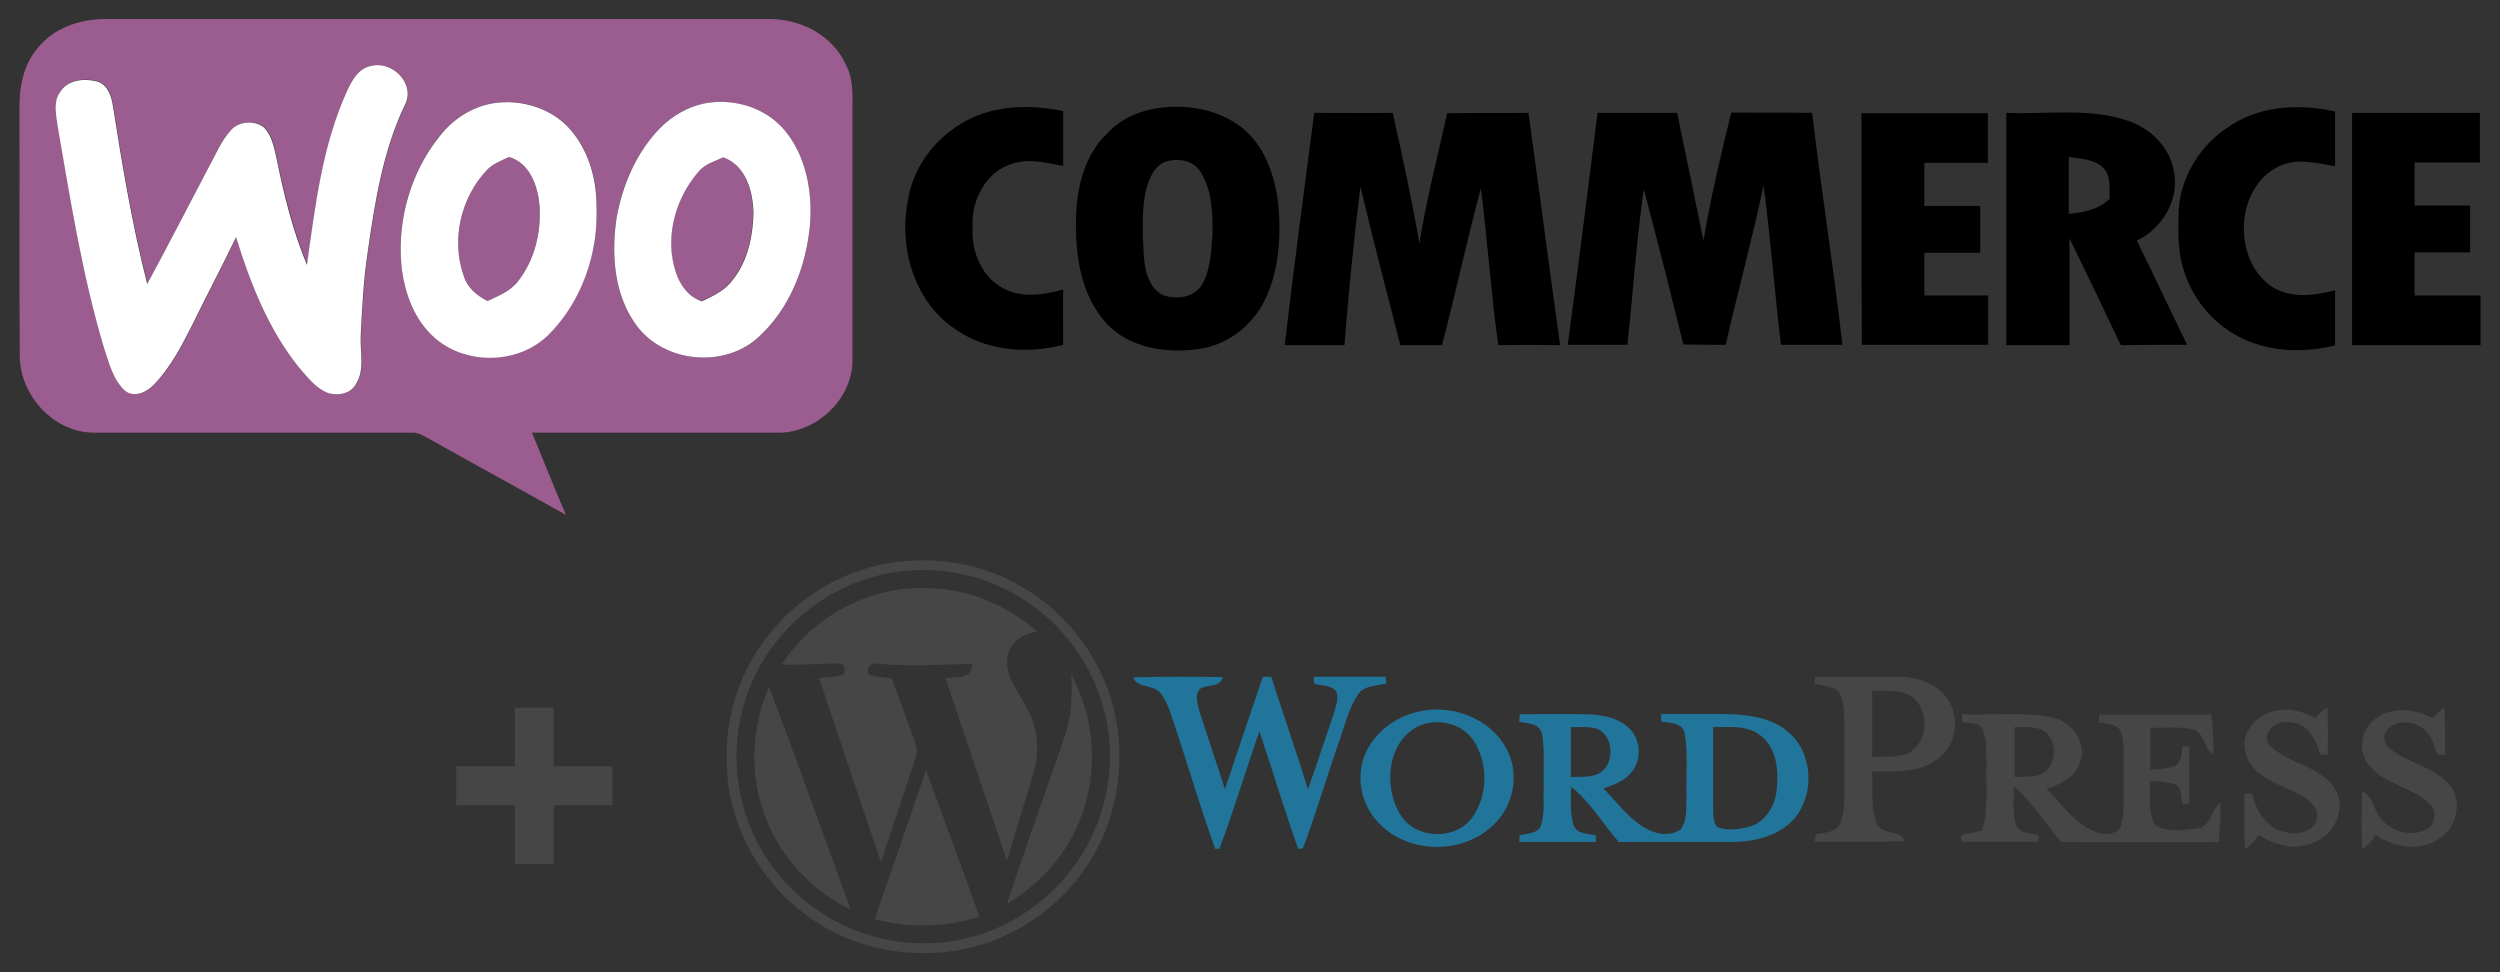 <?xml version="1.0" encoding="utf-8"?>
<!-- Generator: Adobe Illustrator 22.0.1, SVG Export Plug-In . SVG Version: 6.00 Build 0)  -->
<svg version="1.1" id="图层_1" xmlns="http://www.w3.org/2000/svg" xmlns:xlink="http://www.w3.org/1999/xlink" x="0px" y="0px"
	 viewBox="0 0 720 280" style="enable-background:new 0 0 720 280;" xml:space="preserve">
<rect x="0" y="0" width="720" height="280" fill="#333333" stroke="none"/>
<style type="text/css">
	.st0{fill:#9B5C8F;}
	.st1{fill:#FFFFFF;}
	.st2{fill:#464646;}
	.st3{fill:#21759B;}
</style>
<g id="_x23_9b5c8fff">
	<path class="st0" d="M10.8,13.9c4.4-5.6,11.6-8.2,18.6-8.4c64.3,0,128.7,0,193,0c8.7,0.2,17.4,4.9,21.1,12.9c2.4,4.3,2,9.3,2,14.1
		c0,23.7,0,47.4,0,71c0.2,11.5-10.7,21.6-22.1,21.1c-23.4,0-46.8,0-70.2,0c3.3,7.9,6.4,15.9,9.8,23.7c-13.3-7.5-26.8-14.8-40.1-22.3
		c-1.4-0.8-2.8-1.5-4.4-1.4c-30.4,0-60.8,0-91.1,0c-11.7,0.2-21.6-10.5-21.7-22c-0.2-23.7,0-47.4-0.1-71.1
		C5.5,25.2,6.7,18.7,10.8,13.9 M106.9,19c-3.6,0.6-5.5,4.1-6.8,7c-7.2,15.8-9.2,33.2-11.6,50.2c-4-9.9-6.7-20.4-8.8-30.9
		c-0.7-3-1.2-6.4-3.6-8.7c-2.8-2.1-7.3-1.8-9.6,0.9c-2.9,3-4.4,7-6.3,10.6c-5.9,11.2-11.7,22.4-17.7,33.6
		c-4.3-16.9-7.2-34.2-9.9-51.4c-0.4-2.7-1.5-6-4.4-6.9c-3.7-1-8.5-0.6-10.7,2.9c-2.1,2.9-1.1,6.7-0.8,9.9
		C20.4,57.7,23.8,79.2,30,100c1.5,4.4,2.6,9.4,6.2,12.6c2.7,2.1,6.2,0.2,8.3-1.9c4.8-4.9,7.9-11.1,11-17.2
		c4.1-8.4,8.5-16.7,12.6-25.2c4.1,13.3,9.2,26.6,18.1,37.5c2.4,2.9,4.9,6.1,8.7,7.5c2.6,0.6,5.8,0.2,7.4-2.2
		c3.1-4.3,1.4-9.8,1.7-14.7c0.4-8,0.8-15.9,2-23.8c2.1-14.6,4.4-29.4,10.9-42.8C119.5,23.9,112.8,17.4,106.9,19 M141.7,29.8
		c-5.9,1.1-11.2,4.5-14.9,9.1c-8.4,10.3-12.4,24.1-11.2,37.3c0.8,7.8,3.6,15.8,9.7,21.1c9.2,7.8,24.2,7.4,32.8-1.1
		c9.4-9.6,14.2-23.3,13.7-36.7c0.1-7.4-1.9-15-6.5-21C160,31.4,150.3,28.2,141.7,29.8 M202.8,29.8c-4.9,1-9.3,3.6-12.8,7.2
		c-6.7,6.9-10.8,16.2-12.4,25.6c-1.6,10.7-0.8,22.6,6,31.5c8,10.4,24.9,11.9,34.6,3.2c9.3-8.2,14-20.6,15.1-32.8
		c0.7-9.5-1.2-19.9-7.6-27.3C220.2,30.9,211,28.2,202.8,29.8z"/>
	<path class="st0" d="M140.1,49.1c1.8-1.9,4.2-2.8,6.5-3.9c6.1,1.8,8.3,8.4,8.8,14.1c0.5,7.6-1.4,15.6-6.2,21.7
		c-2.2,2.9-5.6,4.3-8.8,5.7c-3.1-1.6-5.9-4-6.9-7.4C129.9,69.1,132.7,57,140.1,49.1z"/>
	<path class="st0" d="M201.3,49.3c1.8-2.1,4.5-3,6.9-4.1c6.6,2.4,8.6,9.9,8.7,16.2c-0.2,7.1-1.9,14.6-6.7,20
		c-2.1,2.6-5.2,3.9-8.2,5.3c-6-2-8.1-8.6-8.7-14.3C192.7,64.1,195.8,55.6,201.3,49.3z"/>
</g>
<g id="_x23_ffffffff">
	<path class="st1" d="M106.9,19c5.9-1.6,12.6,4.9,9.9,10.8c-6.5,13.4-8.8,28.2-10.9,42.8c-1.2,7.9-1.6,15.8-2,23.8
		c-0.3,4.9,1.4,10.4-1.7,14.7c-1.6,2.4-4.8,2.8-7.4,2.2c-3.7-1.3-6.2-4.6-8.7-7.5c-8.8-10.9-14-24.2-18.1-37.5
		c-4.1,8.5-8.5,16.8-12.6,25.2c-3.1,6.1-6.2,12.2-11,17.2c-2,2.1-5.6,4-8.3,1.9c-3.6-3.2-4.7-8.2-6.2-12.6
		c-6.2-20.8-9.6-42.3-13.3-63.7c-0.4-3.3-1.4-7,0.8-9.9c2.2-3.5,7-3.9,10.7-2.9c2.9,0.9,4,4.2,4.4,6.9c2.7,17.2,5.6,34.5,9.9,51.4
		c6-11.1,11.8-22.4,17.7-33.6c2-3.6,3.5-7.5,6.3-10.6c2.3-2.7,6.8-3.1,9.6-0.9c2.3,2.3,2.9,5.7,3.6,8.7c2.1,10.5,4.7,21,8.8,30.9
		c2.4-17,4.4-34.4,11.6-50.2C101.4,23.1,103.3,19.6,106.9,19z"/>
	<path class="st1" d="M141.7,29.8c8.6-1.5,18.3,1.6,23.6,8.8c4.6,6,6.5,13.5,6.5,21c0.5,13.4-4.2,27.1-13.7,36.7
		c-8.6,8.6-23.6,9-32.8,1.1c-6.1-5.3-8.9-13.3-9.7-21.1c-1.2-13.2,2.8-27,11.2-37.3C130.5,34.3,135.8,30.9,141.7,29.8 M140.1,49.1
		c-7.4,7.9-10.2,20-6.6,30.2c1,3.5,3.8,5.8,6.9,7.4c3.2-1.5,6.6-2.8,8.8-5.7c4.8-6.1,6.7-14.1,6.2-21.7c-0.5-5.7-2.7-12.3-8.8-14.1
		C144.3,46.3,141.8,47.2,140.1,49.1z"/>
	<path class="st1" d="M202.8,29.8c8.2-1.6,17.3,1,22.9,7.4c6.4,7.4,8.3,17.8,7.6,27.3c-1.1,12.2-5.8,24.5-15.1,32.8
		c-9.7,8.7-26.6,7.2-34.6-3.2c-6.8-8.9-7.6-20.8-6-31.5c1.7-9.4,5.7-18.7,12.4-25.6C193.5,33.4,198,30.8,202.8,29.8 M201.3,49.3
		c-5.5,6.3-8.6,14.8-7.9,23.2c0.6,5.7,2.7,12.2,8.7,14.3c2.9-1.4,6.1-2.8,8.2-5.3c4.8-5.4,6.5-12.9,6.7-20
		c-0.1-6.3-2.1-13.8-8.7-16.2C205.9,46.4,203.1,47.2,201.3,49.3z"/>
</g>
<g id="_x23_000000ff">
	<path d="M280,33.9c8.2-3.7,17.5-3.7,26.2-1.9c0,5.3,0,10.5,0,15.8c-5.1-1-10.6-2.4-15.7-0.3c-7,2.7-10.8,10.6-10.4,17.8
		c-0.4,6.6,2.2,13.8,8.1,17.3c5.4,3.4,12.1,2.4,18,0.8c-0.1,5.3,0,10.6,0,15.9c-10.7,2.8-22.8,1.7-31.8-5
		c-11.5-8.2-15.7-23.8-12.8-37.2C263.3,47,270.7,38.2,280,33.9z"/>
	<path d="M333.8,31.1c9.2-1.3,19.6,0.9,26.2,7.8c5.4,5.8,7.6,13.8,8.3,21.5c0.6,9.3-0.2,19.1-4.7,27.3c-3.9,7-11.1,12.1-19.1,12.9
		c-9,1.2-19.3-0.5-25.8-7.4c-7.5-8.2-9.1-19.9-8.8-30.6c0.2-8.8,2.5-18.1,9.1-24.3C322.9,34.1,328.3,31.8,333.8,31.1 M334.9,46.9
		c-2.7,1.5-4,4.7-4.8,7.6c-1.4,6.2-1,12.7-0.7,19c0.3,4.2,1.3,9.3,5.5,11.5c3.8,1.3,8.9,0.8,11.2-2.9c2.6-4.4,2.7-9.7,3.1-14.6
		c0.1-6-0.1-12.3-3.2-17.6C343.9,46,338.6,45.2,334.9,46.9z"/>
	<path d="M642.8,35.9c8.8-5.6,19.8-6,29.7-3.8c0,5.3,0,10.5,0,15.8c-5.4-1-11.2-2.5-16.4,0.1c-12.3,6.2-13.2,26.3-2.2,34.3
		c5.5,3.8,12.5,2.9,18.6,1.3c0,5.3,0,10.6,0,15.9c-8,1.9-16.6,2-24.3-1c-8.9-3.3-16.1-10.9-19-19.9c-1.9-5.1-1.9-10.7-1.8-16.1
		C627.3,51.7,633.6,41.4,642.8,35.9z"/>
	<path d="M378.5,32.5c7.5,0,15.1,0.1,22.6,0c2.8,12.5,5.5,25,7.7,37.6c2-12.6,5.2-25,8-37.5c7.8-0.1,15.6,0,23.4-0.1
		c3.1,22.3,6,44.6,9.1,66.9c-5.9-0.1-11.9-0.1-17.8,0c-2.1-15-3.1-30.2-5-45.2c-4,15-7.3,30.2-11.2,45.2c-4,0-8,0-12,0
		c-3.9-15.2-7.9-30.4-11.5-45.7c-1.9,15.2-3.4,30.4-4.6,45.7c-5.7,0-11.5,0-17.2,0C372.6,77.1,375.6,54.8,378.5,32.5z"/>
	<path d="M460.1,32.5c7.6,0,15.3,0,22.9,0c2.6,12.3,5.1,24.6,7.6,36.8c2.1-12.4,5-24.7,8-36.9c7.8,0.1,15.6,0,23.3,0.1
		c2.6,22.3,6.2,44.5,8.7,66.8c-5.9,0-11.8,0-17.7,0c-1.8-15.3-3-30.7-5-46c-3.2,15.4-7.4,30.6-10.9,46c-4.1,0-8.2,0-12.2-0.1
		c-3.7-14.9-7.4-29.9-11.4-44.7c-2.1,14.9-3.1,29.8-4.7,44.8c-5.7,0-11.5,0-17.2,0C454.5,77.2,457.3,54.8,460.1,32.5z"/>
	<path d="M536.1,32.6c12.1,0,24.2,0,36.4,0c0,4.8,0,9.6,0,14.3c-6.1,0-12.2,0-18.3,0c0,4.1,0,8.3,0,12.4c5.4,0,10.8,0,16.1,0
		c0,4.5,0,9,0,13.5c-5.4,0-10.8,0-16.1,0c0,4.1,0,8.2,0,12.3c6.1,0,12.3,0,18.4,0c0,4.7,0,9.5,0,14.2c-12.1,0-24.3,0-36.4,0
		C536.1,77.1,536.1,54.9,536.1,32.6z"/>
	<path d="M577.8,32.5c11.5,0.5,23.3-1.5,34.5,2.1c6.8,2.1,12.7,7.7,13.8,14.9c1.6,8.1-3.4,16.3-10.7,19.8c4.9,9.9,9.6,20,14.5,30
		c-6.4,0-12.7,0-19.1,0.1c-4.9-10.3-9.8-20.6-14.8-30.8c0,10.2,0,20.5,0,30.8c-6,0-12.1,0-18.2,0C577.8,77.1,577.8,54.8,577.8,32.5
		 M595.8,45.2c0,5.5,0,11,0,16.4c4.3-0.4,8.7-1.3,11.8-4.4c-0.2-3,0.5-6.7-2-9C603,45.8,599.2,45.7,595.8,45.2z"/>
	<path d="M677.4,32.5c12.3,0,24.5,0,36.8,0c0,4.8,0,9.5,0,14.3c-6.3,0-12.5,0-18.8,0c0,4.1,0,8.2,0,12.4c5.3,0,10.7,0,16,0
		c0,4.5,0,9,0,13.5c-5.3,0-10.7,0-16,0c0,4.2,0,8.3,0,12.4c6.3,0,12.7,0,19,0c0,4.8,0,9.5,0,14.3c-12.3,0-24.7,0-37,0
		C677.4,77.1,677.4,54.8,677.4,32.5z"/>
</g>
<g id="_x23_464646ff">
	<path class="st2" d="M255.9,162.2c12.5-2.1,25.7-0.2,36.8,5.9c13.3,7.1,23.5,19.8,27.6,34.3c4.2,15,2.1,31.7-6,45
		c-7.5,12.3-19.7,21.6-33.6,25.2c-15.7,4.2-33.3,1.5-46.7-7.8c-15.2-10.2-24.9-28.1-24.7-46.4c-0.3-12.6,4-25.3,11.8-35.2
		C229.6,172.2,242.3,164.5,255.9,162.2 M255.9,165.1c-14.6,2.7-27.7,11.8-35.6,24.3c-7.9,12.5-10.3,28.3-6.3,42.6
		c3.3,12.5,11.4,23.5,22.1,30.6c12.9,8.7,29.6,11.4,44.6,7c12.6-3.6,23.7-12.1,30.7-23.2c7.6-12,10.2-27.2,6.8-41
		c-3.3-13.8-12.3-26.1-24.5-33.4C282.6,165.1,268.8,162.6,255.9,165.1z"/>
	<path class="st2" d="M225.1,191.4c8.9-13.7,24.9-22.5,41.3-22c11.9-0.2,23.3,4.8,32.3,12.4c-3.7,0.8-7.6,2.8-8.4,6.8
		c-1.5,5.8,3.2,10.6,5.5,15.5c3.3,5.9,3.6,13,1.6,19.4c-2.5,8.1-4.9,16.2-7.4,24.4c-5.9-17.5-11.8-35.1-17.7-52.6
		c3-0.4,7.9,0.4,7.6-4.1c-8.9,0.2-17.8,0.8-26.7,0c-2-0.7-4.4,1.3-2.8,3.2c2.1,0.6,4.3,0.7,6.4,1c2.1,5.5,4,11,6.1,16.5
		c0.7,2,1.7,4.2,0.8,6.3c-3.3,10.1-6.7,20.1-10,30.1c-6-17.7-11.9-35.3-17.8-53c2.1-0.2,4.2-0.3,6.3-0.8c2.1-0.5,0.9-3.9-1-3.4
		C236,191.1,230.5,191.6,225.1,191.4z"/>
	<path class="st2" d="M308.5,194.1c6.7,12.6,8,27.9,2.8,41.3c-3.9,10.5-11.7,19.2-21.3,24.9c5.3-16,11-31.9,16.5-47.8
		C308.6,206.5,308.9,200.3,308.5,194.1z"/>
	<path class="st2" d="M522.6,196.9c0-0.5,0.1-1.5,0.2-2c7.9,0,15.8,0,23.7,0c4.8,0,10,1.4,13.4,5.1c4.7,5.1,4.1,14.1-1.5,18.3
		c-5.4,4.4-12.7,3.9-19.2,3.9c0.2,5-0.5,10.4,1.4,15.2c1.6,3.3,6.6,1.4,8.1,4.8c-8.7,0.4-17.4,0.2-26.1,0.2c0.1-0.5,0.3-1.6,0.3-2.1
		c2.5-0.6,6-0.4,7.1-3.2c1.5-3.7,1.1-7.8,1.2-11.7c-0.1-6.6,0.1-13.2-0.1-19.9c-0.3-2.5-0.3-5.6-2.6-7.1
		C526.6,197.5,524.5,197.4,522.6,196.9 M539.2,198.9c0,6.4,0,12.7,0,19.1c3.5-0.2,7.3,0.3,10.6-1.2c5.6-3.1,5.8-11.9,1.2-15.9
		C547.6,198.3,543.1,199.1,539.2,198.9z"/>
	<path class="st2" d="M220.2,234.7c-4.4-11.8-3.8-25.3,1.3-36.9c8,21.3,15.7,42.8,23.5,64.2C233.7,256.5,224.5,246.6,220.2,234.7z"
		/>
	<path class="st2" d="M148.3,203.8c3.7,0,7.5,0,11.2,0c0,5.6,0,11.3,0,16.9c5.6,0,11.2,0,16.9,0c0,3.8,0,7.5,0,11.2
		c-5.6,0-11.2,0-16.9,0c0,5.6,0,11.2,0,16.9c-3.8,0-7.5,0-11.2,0c0-5.6,0-11.2,0-16.9c-5.6,0-11.3,0-16.9,0c0-3.8,0-7.5,0-11.2
		c5.6,0,11.2,0,16.9,0C148.3,215,148.3,209.4,148.3,203.8z"/>
	<path class="st2" d="M646.7,216.5c-1.5-5.6,3.3-10.9,8.7-11.8c3.9-1,7.9,0.3,11.4,2c1.1-1.1,2.2-2.1,3.5-3.1
		c0.2,4.6,0.1,9.1,0.1,13.7c-0.5,0-1.6,0-2.2,0c-1.1-4.3-3.7-9.2-8.8-9.3c-3.7-0.8-8.7,3.2-5.6,6.8c5.4,5.3,14.5,5.7,18.7,12.4
		c3.5,5.8-0.4,13.6-6.5,15.6c-5.2,2.2-10.9,0.6-15.5-2.3c-1.1,1.5-2.3,3-3.9,4.1c-0.4-5.3-0.2-10.7-0.2-16c0.6,0,1.7,0,2.2,0
		c1.2,5,4.3,10.3,9.9,11.1c3.7,1.1,9.2-0.7,8.9-5.2c-0.8-4.2-5.4-5.8-8.7-7.4C653.8,225,647.8,222.4,646.7,216.5z"/>
	<path class="st2" d="M683,208c4.6-4.7,12.1-4.2,17.5-1.2c1.1-1.1,2.3-2.1,3.5-3.1c0.2,4.6,0.1,9.1,0.2,13.7c-0.5,0-1.7,0-2.2,0
		c-1-2.9-1.9-6.2-4.6-7.9c-2.9-2-7.5-2.1-9.9,0.7c-1.5,1.6-0.8,4.2,0.8,5.4c5.1,4.2,12.3,5.1,16.9,10.1c4.2,4.6,2.5,12.6-2.7,15.8
		c-5.5,3.9-13,2.6-18.3-1c-1,1.6-2.2,3.1-3.9,4.1c-0.2-5.6-0.2-11.2,0-16.7c2.5,0.9,3,3.6,4,5.6c2.2,5.1,8.8,7.8,13.9,5.7
		c2.9-1.1,4-5.2,1.7-7.5c-4.8-5-12.6-5.5-17.2-10.8C679.5,217.5,679.3,211.4,683,208z"/>
	<path class="st2" d="M565.1,207.9c0-0.7,0-1.5,0-2.2c8.7,0.4,17.6-0.9,26.1,1c5.5,1.2,9.8,7,7.9,12.7c-1.2,4.4-5.7,6.5-9.7,7.8
		c4.6,4.5,8.3,10.4,14.7,12.6c2.4,0.9,6.1,0.4,6.9-2.4c1.1-4.5,0.4-9.2,0.6-13.9c-0.1-4.2,0.5-8.5-0.7-12.6c-1-2.6-4.2-2.3-6.4-2.9
		c0-0.5,0.1-1.6,0.1-2.2c10.8,0,21.5,0,32.3,0c0.3,3.9,0.7,7.7,0.6,11.6c-2.9-1.8-2.5-6.8-6.3-7.4c-3.9-0.8-7.9-0.3-11.9-0.4
		c0,4.1,0,8.1,0,12.1c2.4-0.3,4.8-0.2,7.1-1.1c2.1-1.1,1.7-3.8,2.2-5.7c0.5,0,1.4,0.1,1.9,0.1c0,5.5,0,11,0,16.5c-0.5,0-1.5,0-1.9,0
		c-0.7-1.9,0-5.1-2.5-5.7c-2.2-0.6-4.6-0.7-6.9-0.9c0.3,4.3-0.8,9.1,1.6,12.9c3.8,2,8.3,1.3,12.3,0.7c3.8-0.5,3.6-5.4,6.4-7.3
		c0.1,3.8-0.2,7.6-0.5,11.3c-15.1,0.1-30.2,0-45.4,0c-4.5-5.4-8.3-11.4-13.6-16.1c0,3.9-0.6,7.9,0.8,11.6c1.2,2.2,4.2,1.9,6.3,2.5
		c0,0.5,0,1.5,0,1.9c-7.4,0-14.8,0-22.3,0c0-0.5,0-1.5,0-1.9c2-0.4,4-0.8,6-1.3c2-6.1,1.1-12.5,1.3-18.7c-0.1-3.4,0.3-7-1-10.2
		C570.3,208,567.3,208.4,565.1,207.9 M580.2,209.4c0,4.8,0,9.6,0,14.4c2.6-0.2,5.2,0.1,7.7-0.8c4.8-2.3,4.9-10.6,0-12.9
		C585.4,209.1,582.7,209.5,580.2,209.4z"/>
	<path class="st2" d="M266.7,221.8c5.2,14,10.3,28.1,15.4,42.2c-9.8,3.1-20.3,3.4-30.2,0.7C256.9,250.4,261.8,236.1,266.7,221.8z"/>
</g>
<g id="_x23_21759bff">
	<path class="st3" d="M378.4,194.9c6.9,0,13.8,0,20.7,0c0,0.5,0.1,1.5,0.1,2c-2.8,0.6-6.3,0.5-8.1,3.1c-2.9,4.3-3.9,9.5-5.7,14.3
		c-3.5,10-6.4,20.2-10.2,30.1c-0.3,0-1,0-1.3,0.1c-4-11.2-7.4-22.6-11.2-33.9c-3.9,11.2-7.3,22.7-11.5,33.8c-0.3,0-0.9,0.1-1.2,0.1
		c-4.2-11.5-7.6-23.3-11.5-35c-1.2-3.3-2-7-4.2-9.8c-2-2.7-6.5-1.3-8-4.6c8.6-0.3,17.3-0.2,25.9-0.1c-0.9,3.1-4.5,2-6.6,3.4
		c-1.5,1.5-0.8,3.8-0.4,5.6c2.4,7.8,5.1,15.5,7.6,23.3c3.6-10.8,7.2-21.6,10.9-32.4c0.6,0,1.8,0,2.4,0c3.5,10.8,7.2,21.5,10.6,32.4
		c2.6-7.3,5-14.7,7.5-22c0.5-2,1.5-4.2,0.6-6.2c-1.5-1.9-4.2-1.5-6.3-2.2C378.4,196.5,378.4,195.5,378.4,194.9z"/>
	<path class="st3" d="M407.9,205.1c9.8-2.6,21.4,1.6,26.1,10.8c3.9,7.4,1.7,17.1-4.7,22.4c-9.1,8.1-24.7,7.4-32.8-1.9
		c-4.2-4.7-5.8-11.6-3.9-17.7C394.8,211.9,401,206.8,407.9,205.1 M408.8,209c-9.3,4.3-10.5,17.6-5.5,25.6c4.2,7,15.5,7.6,20.5,1.1
		c4.8-6.3,4.9-15.8,0.6-22.4C421.2,208.4,414.2,206.7,408.8,209z"/>
	<path class="st3" d="M437.7,205.7c6.3,0,12.5-0.1,18.8,0c4.2,0.1,8.8,0.7,12.1,3.5c4,3.2,4.5,9.6,1.1,13.4c-2,2.5-5.1,3.4-7.9,4.5
		c3.8,3.8,7,8.4,11.7,11.2c3.1,1.9,7.3,2.8,10.5,0.6c2.1-2.7,1.5-6.4,1.7-9.6c-0.2-6,0.5-12-0.5-18c-0.5-3.2-4.3-3.1-6.8-3.5
		c0-0.6,0-1.7,0-2.2c6.7,0.1,13.4-0.1,20.1,0.1c5.5,0.2,11.4,1.1,15.9,4.6c8.5,6.4,8.6,21,0.2,27.5c-4.6,3.6-10.6,4.7-16.2,4.7
		c-10.7,0-21.5,0-32.2,0c-4.6-5.3-8.2-11.5-13.7-15.9c-0.1,3.7-0.4,7.5,0.7,11.1c1,2.6,4.2,2.3,6.4,2.9c0,0.5,0,1.4,0,1.9
		c-7.3,0-14.7,0-22,0c0-0.5,0-1.4,0-1.9c2.1-0.6,5-0.4,6.1-2.6c1.3-3.7,0.7-7.6,0.9-11.5c-0.2-5,0.4-10-0.5-15
		c-0.5-3.2-4.2-3.2-6.6-3.6C437.6,207.3,437.7,206.2,437.7,205.7 M452.4,209.4c0,4.8,0,9.6,0,14.4c2.5-0.1,5.2,0.1,7.6-0.8
		c5.1-2.2,5.1-10.9,0-13.1C457.6,209.1,454.9,209.5,452.4,209.4 M493.4,209.4c0,8,0,16.1,0,24.1c0.1,1.6,0,3.5,1.2,4.7
		c3,1.2,6.4,0.6,9.5-0.2c4.5-1.4,7.2-6.1,7.6-10.6c0.6-5.4,0-12.1-4.7-15.6C503.1,208.7,498,209.5,493.4,209.4z"/>
</g>
</svg>
